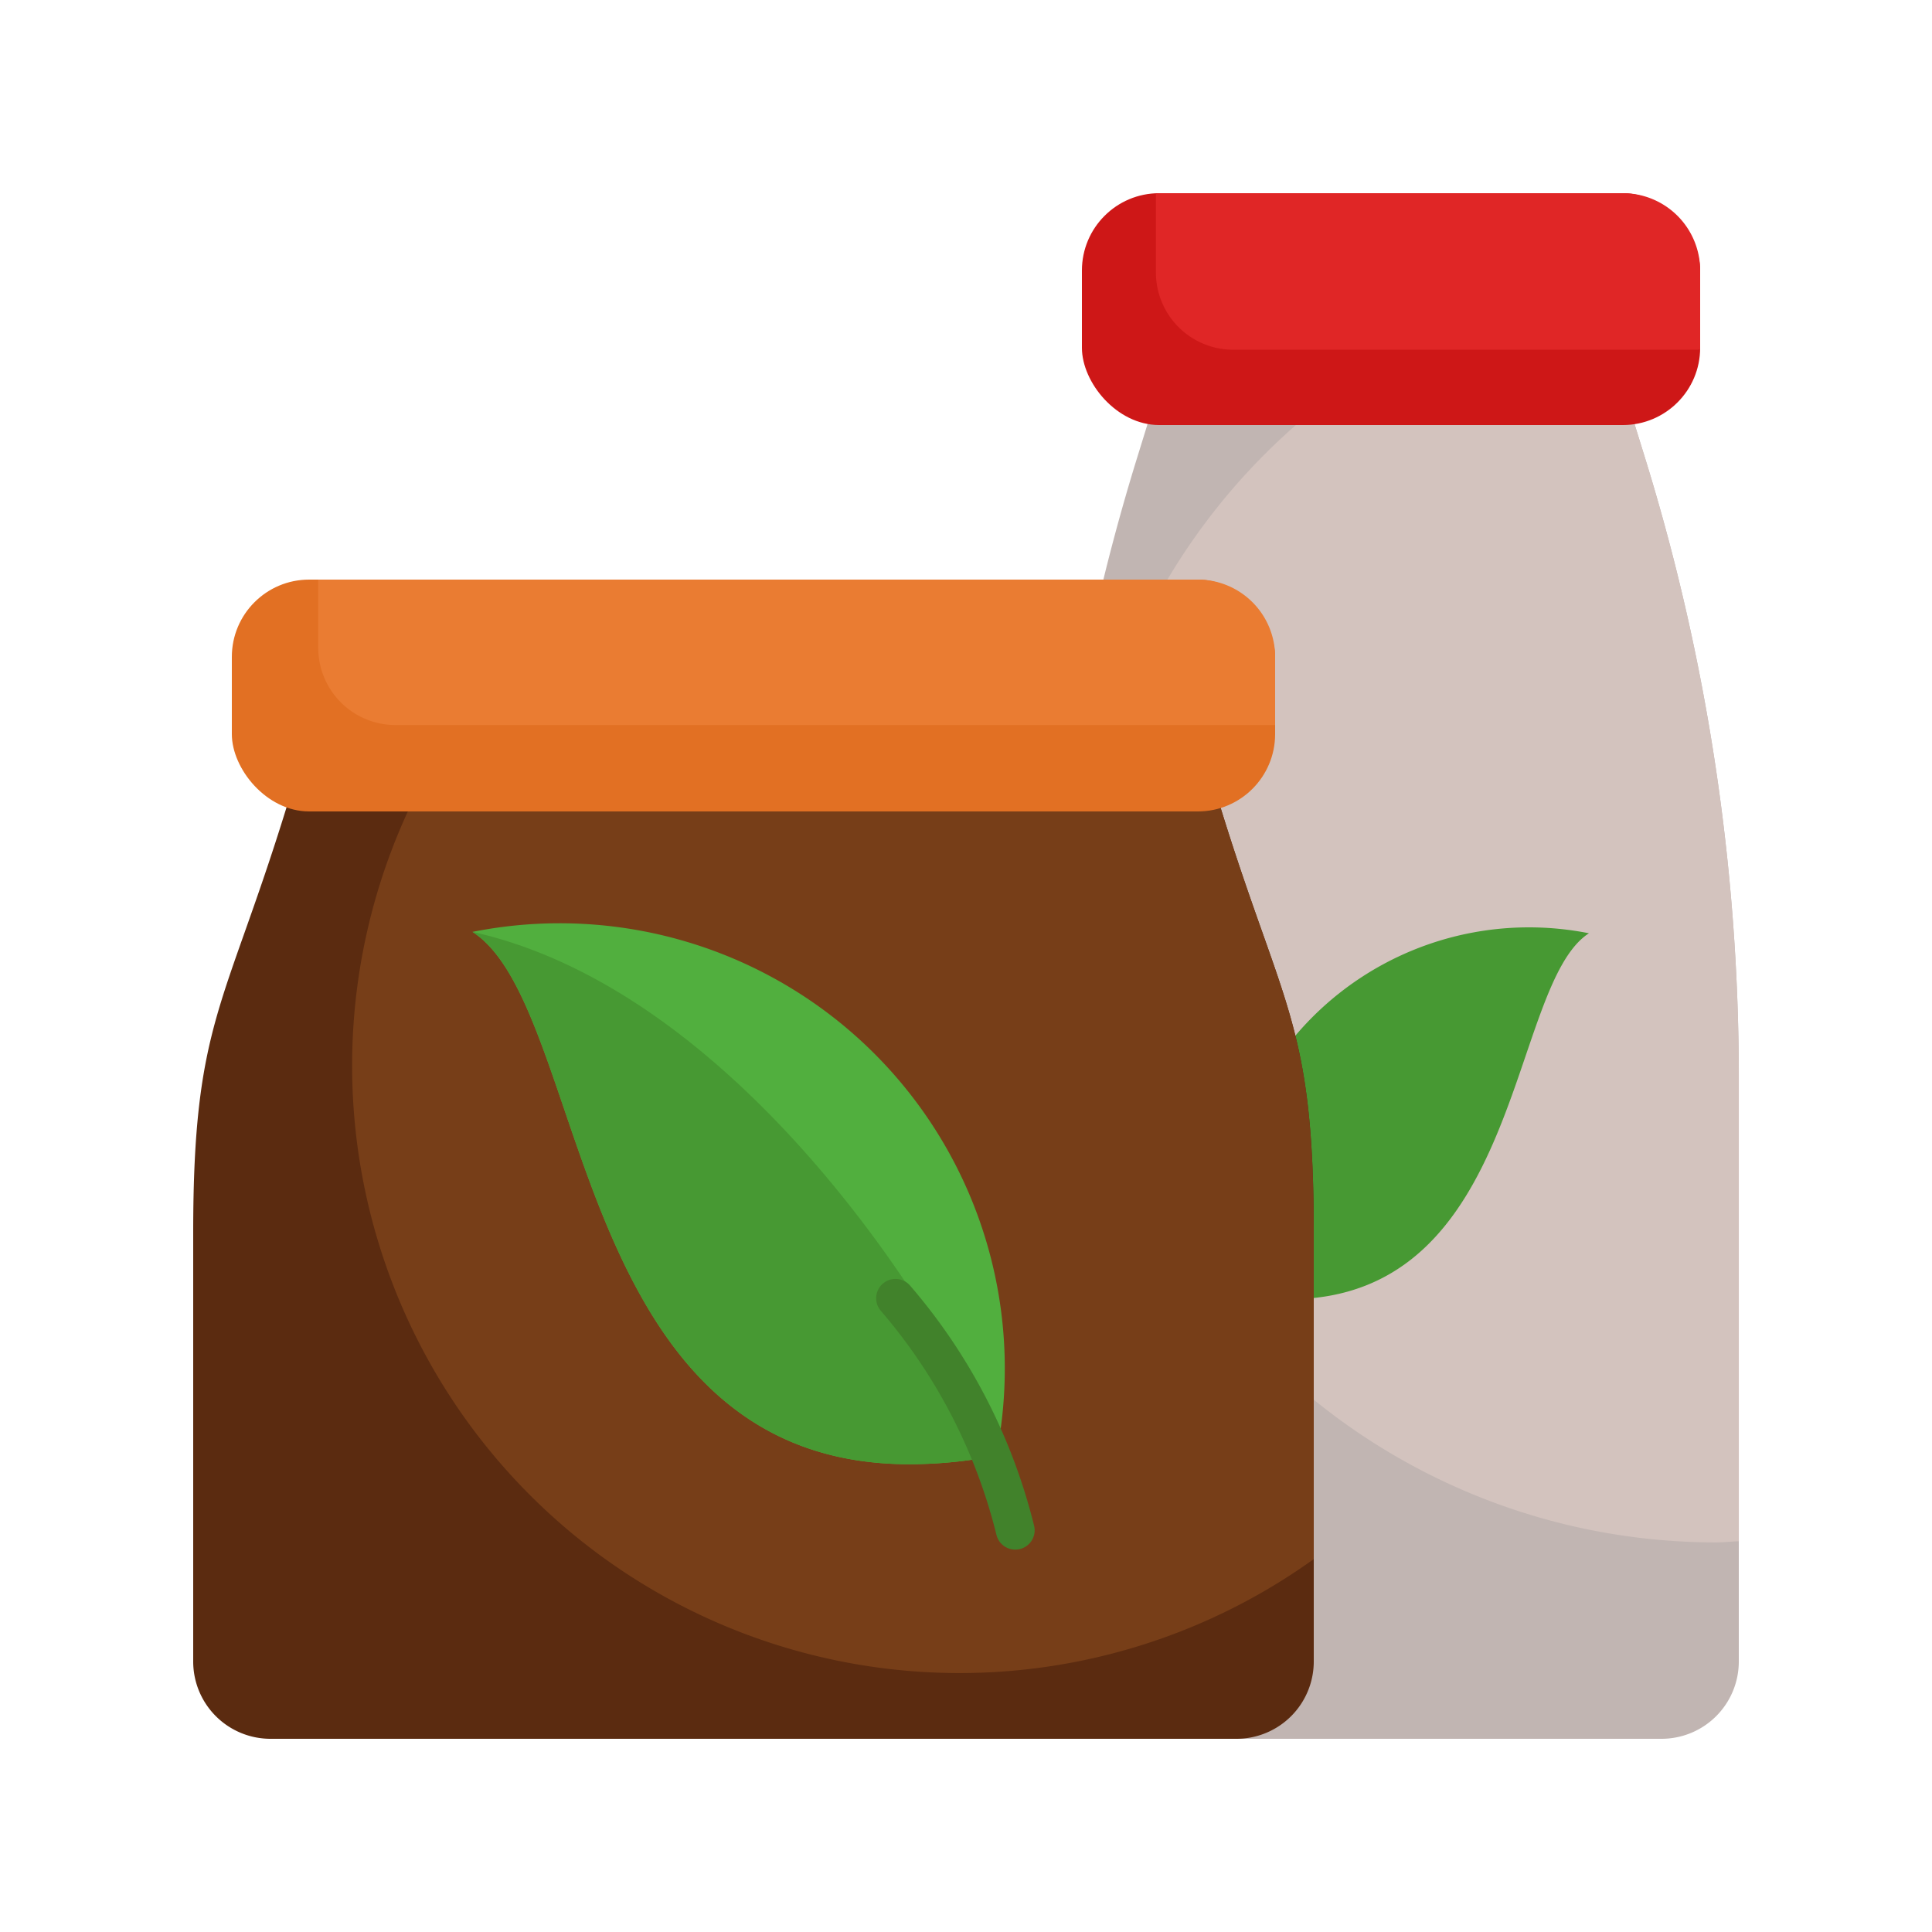 <svg id="Layer_1" data-name="Layer 1" xmlns="http://www.w3.org/2000/svg" viewBox="0 0 50 50"><defs><style>.cls-1{fill:#c1b5b2;}.cls-2{fill:#d3c3be;}.cls-3{fill:#ce1717;}.cls-4{fill:#e02626;}.cls-5{fill:#479933;}.cls-6{fill:#5b2b10;}.cls-7{fill:#773e18;}.cls-8{fill:#e27023;}.cls-9{fill:#ea7c32;}.cls-10{fill:#51af3e;}.cls-11{fill:#41822b;}</style></defs><title>icon semut gajah 2023_shading</title><path class="cls-1" d="M42,10H30l-.588,1.9A54.26,54.26,0,0,0,27,27.9V43a2,2,0,0,0,2,2H43a2,2,0,0,0,2-2V27.9a54.26,54.26,0,0,0-2.412-16Z"/><path class="cls-2" d="M42,10H34.8a16.5,16.5,0,0,0,9.609,29.917c.2,0,.394-.023.592-.03V27.9a54.26,54.26,0,0,0-2.412-16Z"/><rect class="cls-3" x="28" y="5" width="16" height="6" rx="2"/><path class="cls-4" d="M42,5H30c-.029,0-.056.007-.085.009,0,.014,0,.027,0,.042v2a2,2,0,0,0,2,2h12c.029,0,.056-.007.085-.009,0-.014,0-.027,0-.042V7A2,2,0,0,0,42,5Z"/><path class="cls-5" d="M39.577,24a7.944,7.944,0,0,1,1.545.153c-2.089,1.342-1.715,9.472-7.773,9.472a7.944,7.944,0,0,1-1.545-.153A7.918,7.918,0,0,1,39.577,24Z"/><path class="cls-6" d="M31,19H8l-.588,1.905C5.813,26.087,5,26.48,5,31.9V43a2,2,0,0,0,2,2H32a2,2,0,0,0,2-2V31.9c0-5.423-.813-5.816-2.412-11Z"/><path class="cls-7" d="M31,19H11.66A15.72,15.72,0,0,0,34,40.349V31.9c0-5.423-.813-5.816-2.412-11Z"/><rect class="cls-8" x="6" y="15" width="27" height="6" rx="2"/><path class="cls-9" d="M31,15H8.236v1.764a2,2,0,0,0,2,2H33V17A2,2,0,0,0,31,15Z"/><path class="cls-10" d="M14.475,23.894a11.556,11.556,0,0,0-2.248.223c3.039,1.952,2.495,13.777,11.306,13.777a11.556,11.556,0,0,0,2.248-.223A11.521,11.521,0,0,0,14.475,23.894Z"/><path class="cls-5" d="M12.227,24.117c3.039,1.952,2.495,13.777,11.306,13.777a11.556,11.556,0,0,0,2.248-.223C25.925,36.944,20.227,25.894,12.227,24.117Z"/><path class="cls-11" d="M26.213,40.1a.5.5,0,0,1-.425-.377,14.045,14.045,0,0,0-3-5.808.5.5,0,0,1,.756-.654,15.046,15.046,0,0,1,3.218,6.223.5.5,0,0,1-.546.616Z"/></svg>